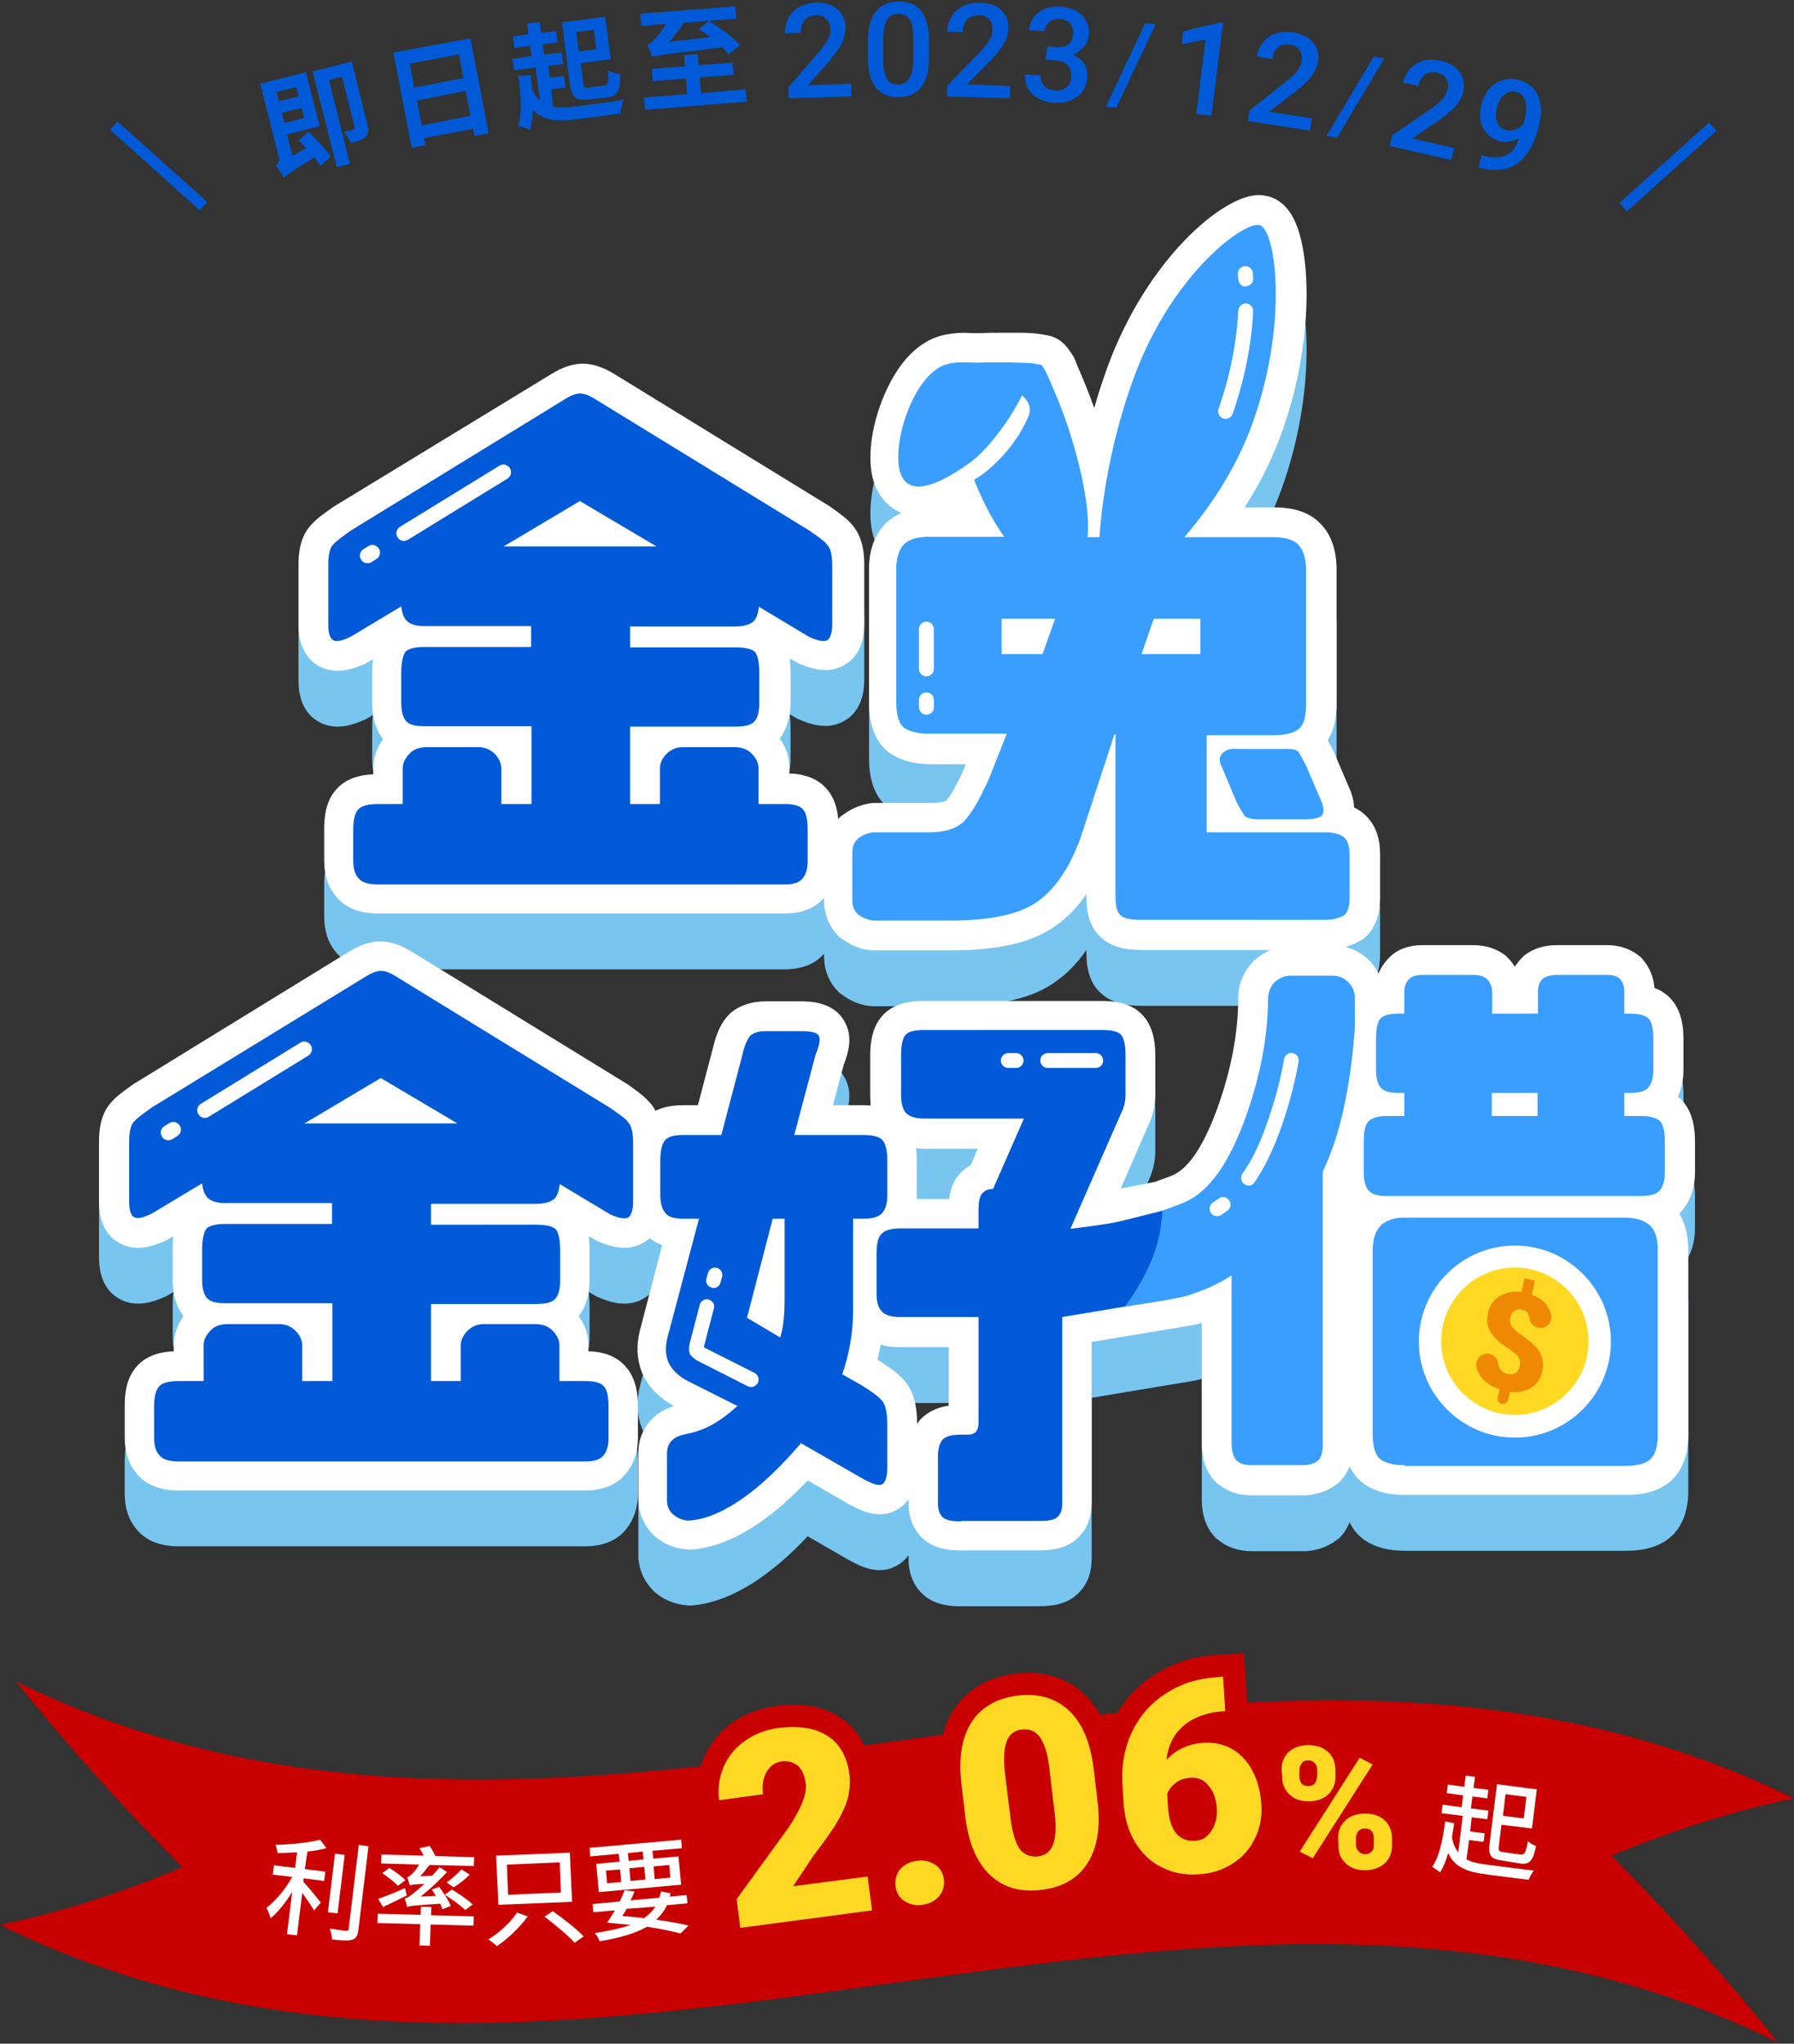 <?xml version="1.0" encoding="utf-8"?>
<!-- Generator: Adobe Illustrator 26.3.1, SVG Export Plug-In . SVG Version: 6.00 Build 0)  -->
<svg version="1.1" id="圖層_1" xmlns="http://www.w3.org/2000/svg" xmlns:xlink="http://www.w3.org/1999/xlink" x="0px" y="0px"
	 viewBox="0 0 482 549" style="enable-background:new 0 0 482 549;" xml:space="preserve">
<rect x="0" y="0" width="482" height="549" fill="#333333" stroke="none"/>
<style type="text/css">
	.st0{fill:#78C5EF;}
	.st1{fill:#FFFFFF;}
	.st2{fill:#005AD7;}
	.st3{fill:#399EFF;}
	.st4{fill:#FFD824;}
	.st5{fill:#EF8903;}
	.st6{fill:#C90000;}
</style>
<g>
	<g>
		<path class="st0" d="M452.3,339.7c2-2.5,3.1-5.8,3.1-9.8v-8.2c0-3.1-0.4-7.7-3.4-11c-0.4-0.4-0.8-0.8-1.2-1.1
			c1-2.1,1.5-4.5,1.5-7.3v-8.1c0-3.2-0.4-7.9-3.7-11.2c-1.3-1.3-2.7-2.1-4.1-2.6c-0.2-2.8-1.2-5.3-3-7.5l-0.5-0.6l-0.6-0.5
			c-1.6-1.3-4.4-2.9-8.6-2.9h-13.5c-3.3,0-6,0.8-8.4,2.5l-0.5,0.4l-0.5,0.5c-0.7,0.7-1.4,1.6-1.9,2.4c-0.5-0.8-1.1-1.6-1.9-2.4
			l-0.5-0.5l-0.5-0.4c-2.4-1.7-5.1-2.5-8.4-2.5h-13.4c-3.8,0-6.9,1.1-9.1,3.4c-1.3,1.3-2.2,2.7-2.8,4.2c-0.7-1.3-1.5-2.5-2.5-3.5
			c-1.8-1.8-4-3-6.4-3.6c1.4-0.4,2.8-1,4-1.7l0.2-0.1l0.2-0.1c3.2-2.3,4.9-6.1,4.9-11.3v-11.6c0-4.8-1.4-8.4-4.3-10.9l-0.2-0.2
			l-0.2-0.2c-0.7-0.5-1.5-1-2.3-1.4c0-1.2-0.3-2.6-0.8-4l-0.1-0.3l-4.4-10.3c-0.7-1.5-1.3-2.6-1.8-3.4c1.6-2.5,2.4-5.7,2.4-9.7V168
			c0-5.3-1.5-9.5-4.4-12.4c-2.8-2.9-7-4.3-12.4-4.3h-7.9c4.3-6.7,7.7-13.6,10.2-20.7c8.1-22.9,7.9-46.8,3.1-56.6
			c-1.5-3.1-3.7-5.2-6.4-6.1c-1-0.3-2-0.5-3.1-0.5c-9.8,0-30,17.4-40.5,45.8c-1.4,3.9-2.7,7.7-3.7,11.4c-1.8-5-3.6-9.2-4.9-12.2
			l-0.2-0.6c-0.1-0.2-0.3-0.8-1-1.8c-0.1-0.1-0.1-0.2-0.2-0.3c-0.7-1-2.2-3.5-5.4-4.4c-0.5-0.1-1-0.3-1.5-0.3
			c-2.2-0.5-4.5-0.6-6.7-0.6h-1c-1.3,0-2.8,0-4.2,0c-1.9,0-3.7,0-5.3,0.1c-0.3,0-0.5,0-0.7,0c-0.6,0-1.2,0-1.7,0
			c-0.7,0-1.4-0.1-2.1-0.1c-1.8,0-3.4,0.2-5.1,0.5c-6.2,1.2-11.6,6.1-15.5,14.2c-4,8.2-6.6,20.3-2.8,27.6c1.5,2.9,3.7,4.9,6.5,6.1
			c-1.7,0.7-3.1,1.7-4.3,2.9c-2.7,2.7-4.2,6.5-4.4,11.1c0,0.2,0,0.5,0,0.7s0,0.3,0,0.5v35.9c0,6.3,1.9,10.8,5.7,13.5l0.1,0.1
			l0.2,0.1c2.9,1.8,6.4,2.7,10.7,2.7h9.3l-0.3,0.8c-2.5,5.7-4.2,8.1-4.9,8.9c-0.2,0.2-1.2,0.7-3.9,0.7H235h-0.4
			c-3.9,0.4-6.5,2-8.1,3.2l-0.5,0.3l-0.4,0.4c-0.2,0.2-0.3,0.3-0.4,0.5c-0.2-2.8-1-5.9-3.3-8.4c-2.2-2.4-5.5-3.8-9.8-3.9v-1.6
			c0-2.8-0.9-5.5-2.6-7.8l0,0l0.2-0.3c1.8-2.5,2.7-5.6,2.7-9.4v-8.1c0-1.3-0.1-2.6-0.2-3.7l2.1,1.2l0.5,0.2c2.7,1.2,4.9,1.7,7,1.7
			s4-0.6,5.6-1.7l0.3-0.2l0.3-0.2c2.8-2.2,4.2-5.7,4.2-10.3v-15.9c0-3.1-0.4-7.6-3.4-10.9c-1.3-1.5-3.2-2.9-6.2-5l-0.2-0.1
			l-57.3-35.2c-3.1-1.9-5.9-2.8-8.5-2.8c-2.7,0-5.4,0.9-8.5,2.8L90,150.9l-0.2,0.1c-3,2.1-4.9,3.5-6.2,5c-3.1,3.3-3.4,7.8-3.4,10.9
			v15.9c0,4.6,1.4,8.1,4.2,10.3l0.3,0.2l0.3,0.2c1.6,1.1,3.6,1.7,5.6,1.7l0,0c2.1,0,4.3-0.5,7-1.7l0.5-0.2l2.1-1.2
			c-0.2,1.1-0.2,2.4-0.2,3.7v8.1c0,3.8,0.9,6.9,2.7,9.4l0.2,0.3l0,0c-1.7,2.3-2.6,5-2.6,7.8v1.6c-4.4,0.2-7.6,1.5-9.8,3.9
			c-3.1,3.3-3.4,7.8-3.4,11v8.2c0,3.9,1,7.1,3.1,9.6c1.7,2.2,5,4.7,11.4,4.7h109.2c5.6,0,8.8-2.1,10.6-4.2v0.6c0,3.8,1.3,7,3.8,9.6
			l0.4,0.4l0.5,0.3c1.6,1.2,4.2,2.9,8.1,3.2h0.4h20.9c13,0,22.3-2.2,28.4-6.8c3-2.1,5.6-4.9,8-8.3v1c0,4.8,1.3,8.4,4,10.7
			c2.4,2.2,5.9,3.3,10.6,3.3h34.9c-1.4,0.6-2.8,1.4-4,2.5L337,273l-0.2,0.2c-2.3,2.3-3.8,5.4-4.1,8.8v0.4v0.4
			c0,9.5-1.9,19.7-5.7,30.1c-4.5,12.4-8.9,16.5-11.9,17.8c-0.9,0.4-2.8,1.1-4.8,1.8l-9.2,1.8l7.2-16.5c1.4-2.9,2.1-5.7,2.1-8.5
			v-10.7c0-5.1-1.2-8.7-3.7-11.2c-3.1-3.1-7.4-3.5-10.8-3.5H248c-3,0-7.3,0.4-10.5,3.5c-2.5,2.5-3.7,6.1-3.7,11.2v10.7
			c0,1,0.1,1.9,0.2,2.7c-1-0.1-1.7-0.1-2.2-0.1h-8l2.9-10.9c1.3-3.3,2.4-7.4,0.4-11.2c-2.9-5.8-9.7-5.8-12-5.8h-9.4
			c-3.8,0-7,1.1-9.4,3.1l-0.2,0.2l-0.2,0.2c-2,2-3.4,4.9-4.4,9.2l-4,15.2h-4c-2.9,0-5.4,0.5-7.4,1.5c-0.4-0.8-1-1.7-1.7-2.4
			c-1.3-1.5-3.2-2.9-6.2-5l-0.2-0.1l-57.3-35.2c-3.1-1.9-5.9-2.8-8.5-2.8c-2.7,0-5.4,0.9-8.5,2.8l-57.3,35.2l-0.2,0.1
			c-3,2.1-4.9,3.5-6.2,5c-3.1,3.3-3.4,7.8-3.4,10.9v15.9c0,4.6,1.4,8.1,4.2,10.3l0.3,0.2l0.3,0.2c1.6,1.1,3.6,1.7,5.6,1.7
			c2.1,0,4.3-0.5,7-1.7l0.5-0.2l2.1-1.2c-0.2,1.1-0.2,2.4-0.2,3.7v8.1c0,3.8,0.9,6.9,2.7,9.4l0.2,0.3l0,0c-1.7,2.3-2.6,5-2.6,7.8
			v1.6c-4.4,0.2-7.6,1.5-9.8,3.9c-3.1,3.3-3.4,7.8-3.4,11v8.2c0,3.9,1,7.1,3.1,9.6c1.7,2.2,5,4.7,11.4,4.7h109.2
			c6.1,0,9.4-2.5,11.1-4.7c2-2.5,3.1-5.7,3.1-9.6v-8.2c0-3.1-0.4-7.7-3.5-11c-2.2-2.4-5.5-3.8-9.8-3.9v-1.6c0-2.8-0.9-5.5-2.6-7.8
			l0,0l0.2-0.3c1.8-2.5,2.7-5.6,2.7-9.4v-8.1c0-1.3-0.1-2.6-0.2-3.7l2.1,1.2l0.5,0.2c2.7,1.2,4.9,1.7,7,1.7s4-0.6,5.6-1.7l0.3-0.2
			l0.3-0.2c0.2-0.1,0.4-0.3,0.5-0.5c1,0.8,2.1,1.4,3.4,1.9l-6,23c-1,4-0.8,7.7,0.6,11.3l0.1,0.2l0.1,0.2c1.6,3.5,4.5,6.4,8.4,8.5
			c-2.1,0.7-4.3,1.7-6.1,3.7c-2.3,2.4-3.5,5.5-3.5,9v12.3c0,3.6,1.4,6.9,4,9.6l0.2,0.2l0.2,0.2c2.4,2,5.3,3.3,8.5,3.5l0.6,0.1h0.6
			c5.8-0.4,12-2.8,18.4-7.2c4.2-2.9,8.5-6.6,13-11.4l11.1,6.4c2.4,1.3,5.2,2.7,8.2,2.7l0,0c1.4,0,2.8-0.3,4-0.9
			c1.6-0.7,2.8-1.8,3.8-3.1v0.9c0,5.3,2.3,8.3,4.2,9.9c3.1,2.6,6.9,2.9,9.9,2.9H279c3.3,0,7.3-0.4,10.3-3.1c1.9-1.7,4-4.6,4-9.7
			v-43.2l27-4.5l0,0c0.2,0,0.3-0.1,0.5-0.1c0.7-0.1,1.4-0.3,2.1-0.5v32.2c0,1.7,0,6.8,3.7,10.5l0.3,0.3l0.3,0.2c2.4,2,5.5,3.1,9,3.1
			h14.5h0.4c3.3-0.3,6.1-1.4,8.3-3.2l0.3-0.2l0.3-0.3c1.1-1.1,2-2.5,2.6-4.1c0.9,2,2.3,3.6,4,4.8l0.1,0.1l0.2,0.1
			c2.9,1.9,6.4,2.7,10.7,2.7h59.1c3.3,0,8.2-0.4,11.9-3.5c2.3-1.9,5-5.6,5-12.6v-49.7c0-3.8-0.8-7.1-2.4-9.7
			C451.4,340.7,451.9,340.3,452.3,339.7z M248.1,323.6h14.6l-1.9,4.4c-0.8,0.4-1.5,1-2.2,1.6c-2,1.8-3.2,4.2-3.6,7.5h-8.7
			c0-0.3,0-0.7,0-1v-9.3c0-1,0-2.2-0.2-3.4C246.8,323.5,247.5,323.6,248.1,323.6z M246.4,397.5c0-3.7-0.5-8.2-3.3-11.5
			c-1.5-1.8-3.8-3.5-7.3-5.7l0,0c0.3-1.4,0.6-2.8,0.8-4.1c1.5,0.5,3.3,0.7,5.1,0.7h13.2v15.7c-2.6,0.4-4.8,1.3-6.6,2.8
			C247.5,396,246.9,396.7,246.4,397.5z"/>
		<path class="st1" d="M452.3,324.7c2-2.5,3.1-5.8,3.1-9.8v-8.2c0-3.1-0.4-7.7-3.4-11c-0.4-0.4-0.8-0.8-1.2-1.1
			c1-2.1,1.5-4.5,1.5-7.3v-8.1c0-3.2-0.4-7.9-3.7-11.2c-1.3-1.3-2.7-2.1-4.1-2.6c-0.2-2.8-1.2-5.3-3-7.5l-0.5-0.6l-0.6-0.5
			c-1.6-1.3-4.4-2.9-8.6-2.9h-13.5c-3.3,0-6,0.8-8.4,2.5l-0.5,0.4l-0.5,0.5c-0.7,0.7-1.4,1.6-1.9,2.4c-0.5-0.8-1.1-1.6-1.9-2.4
			l-0.5-0.5l-0.5-0.4c-2.4-1.7-5.1-2.5-8.4-2.5h-13.4c-3.8,0-6.9,1.1-9.1,3.4c-1.3,1.3-2.2,2.7-2.8,4.2c-0.7-1.3-1.5-2.5-2.5-3.5
			c-1.8-1.8-4-3-6.4-3.6c1.4-0.4,2.8-1,4-1.7l0.2-0.1l0.2-0.1c3.2-2.3,4.9-6.1,4.9-11.3v-11.6c0-4.8-1.4-8.4-4.3-10.9l-0.2-0.2
			l-0.2-0.2c-0.7-0.5-1.5-1-2.3-1.4c0-1.2-0.3-2.6-0.8-4l-0.1-0.3l-4.4-10.3c-0.7-1.5-1.3-2.6-1.8-3.4c1.6-2.5,2.4-5.7,2.4-9.7V153
			c0-5.3-1.5-9.5-4.4-12.4c-2.8-2.9-7-4.3-12.4-4.3h-7.9c4.3-6.7,7.7-13.6,10.2-20.7c8.1-22.9,7.9-46.8,3.1-56.6
			c-1.5-3.1-3.7-5.2-6.4-6.1c-1-0.3-2-0.5-3.1-0.5c-9.8,0-30,17.4-40.5,45.8c-1.4,3.9-2.7,7.7-3.7,11.4c-1.8-5-3.6-9.2-4.9-12.2
			l-0.2-0.6c-0.1-0.2-0.3-0.8-1-1.8c-0.1-0.1-0.1-0.2-0.2-0.3c-0.7-1-2.2-3.5-5.4-4.4c-0.5-0.1-1-0.3-1.5-0.3
			c-2.2-0.5-4.5-0.6-6.7-0.6h-1c-1.3,0-2.8,0-4.2,0c-1.9,0-3.7,0-5.3,0.1c-0.3,0-0.5,0-0.7,0c-0.6,0-1.2,0-1.7,0
			c-0.7,0-1.4-0.1-2.1-0.1c-1.8,0-3.4,0.2-5.1,0.5c-6.2,1.2-11.6,6.1-15.5,14.2c-4,8.2-6.6,20.3-2.8,27.6c1.5,2.9,3.7,4.9,6.5,6.1
			c-1.7,0.7-3.1,1.7-4.3,2.9c-2.7,2.7-4.2,6.5-4.4,11.1c0,0.2,0,0.5,0,0.7s0,0.3,0,0.5v35.9c0,6.3,1.9,10.8,5.7,13.5l0.1,0.1
			l0.2,0.1c2.9,1.8,6.4,2.7,10.7,2.7h9.3l-0.3,0.8c-2.5,5.7-4.2,8.1-4.9,8.9c-0.2,0.2-1.2,0.7-3.9,0.7H235h-0.4
			c-3.9,0.4-6.5,2-8.1,3.2l-0.5,0.3l-0.4,0.4c-0.2,0.2-0.3,0.3-0.4,0.5c-0.2-2.8-1-5.9-3.3-8.4c-2.2-2.4-5.5-3.8-9.8-3.9v-1.6
			c0-2.8-0.9-5.5-2.6-7.8l0,0l0.2-0.3c1.8-2.5,2.7-5.6,2.7-9.4v-8.1c0-1.3-0.1-2.6-0.2-3.7l2.1,1.2l0.5,0.2c2.7,1.2,4.9,1.7,7,1.7
			s4-0.6,5.6-1.7l0.3-0.2l0.3-0.2c2.8-2.2,4.2-5.7,4.2-10.3v-15.9c0-3.1-0.4-7.6-3.4-10.9c-1.3-1.5-3.2-2.9-6.2-5l-0.2-0.1
			l-57.3-35.2c-3.1-1.9-5.9-2.8-8.5-2.8c-2.7,0-5.4,0.9-8.5,2.8L90,135.9l-0.2,0.1c-3,2.1-4.9,3.5-6.2,5c-3.1,3.3-3.4,7.8-3.4,10.9
			v15.9c0,4.6,1.4,8.1,4.2,10.3l0.3,0.2l0.3,0.2c1.6,1.1,3.6,1.7,5.6,1.7l0,0c2.1,0,4.3-0.5,7-1.7l0.5-0.2l2.1-1.2
			c-0.2,1.1-0.2,2.4-0.2,3.7v8.1c0,3.8,0.9,6.9,2.7,9.4l0.2,0.3l0,0c-1.7,2.3-2.6,5-2.6,7.8v1.6c-4.4,0.2-7.6,1.5-9.8,3.9
			c-3.1,3.3-3.4,7.8-3.4,11v8.2c0,3.9,1,7.1,3.1,9.6c1.7,2.2,5,4.7,11.4,4.7h109.2c5.6,0,8.8-2.1,10.6-4.2v0.6c0,3.8,1.3,7,3.8,9.6
			l0.4,0.4l0.5,0.3c1.6,1.2,4.2,2.9,8.1,3.2h0.4h20.9c13,0,22.3-2.2,28.4-6.8c3-2.1,5.6-4.9,8-8.3v1c0,4.8,1.3,8.4,4,10.7
			c2.4,2.2,5.9,3.3,10.6,3.3h34.9c-1.4,0.6-2.8,1.4-4,2.5L337,258l-0.2,0.2c-2.3,2.3-3.8,5.4-4.1,8.8v0.4v0.4
			c0,9.5-1.9,19.7-5.7,30.1c-4.5,12.4-8.9,16.5-11.9,17.8c-0.9,0.4-2.8,1.1-4.8,1.8l-9.2,1.8l7.2-16.5c1.4-2.9,2.1-5.7,2.1-8.5
			v-10.7c0-5.1-1.2-8.7-3.7-11.2c-3.1-3.1-7.4-3.5-10.8-3.5H248c-3,0-7.3,0.4-10.5,3.5c-2.5,2.5-3.7,6.1-3.7,11.2v10.7
			c0,1,0.1,1.9,0.2,2.7c-1-0.1-1.7-0.1-2.2-0.1h-8l2.9-10.9c1.3-3.3,2.4-7.4,0.4-11.2c-2.9-5.8-9.7-5.8-12-5.8h-9.4
			c-3.8,0-7,1.1-9.4,3.1l-0.2,0.2l-0.2,0.2c-2,2-3.4,4.9-4.4,9.2l-4,15.2h-4c-2.9,0-5.4,0.5-7.4,1.5c-0.4-0.8-1-1.7-1.7-2.4
			c-1.3-1.5-3.2-2.9-6.2-5l-0.2-0.1l-57.3-35.2c-3.1-1.9-5.9-2.8-8.5-2.8c-2.7,0-5.4,0.9-8.5,2.8l-57.3,35.2l-0.2,0.1
			c-3,2.1-4.9,3.5-6.2,5c-3.1,3.3-3.4,7.8-3.4,10.9v15.9c0,4.6,1.4,8.1,4.2,10.3l0.3,0.2l0.3,0.2c1.6,1.1,3.6,1.7,5.6,1.7
			c2.1,0,4.3-0.5,7-1.7l0.5-0.2l2.1-1.2c-0.2,1.1-0.2,2.4-0.2,3.7v8.1c0,3.8,0.9,6.9,2.7,9.4l0.2,0.3l0,0c-1.7,2.3-2.6,5-2.6,7.8
			v1.6c-4.4,0.2-7.6,1.5-9.8,3.9c-3.1,3.3-3.4,7.8-3.4,11v8.2c0,3.9,1,7.1,3.1,9.6c1.7,2.2,5,4.7,11.4,4.7h109.2
			c6.1,0,9.4-2.5,11.1-4.7c2-2.5,3.1-5.7,3.1-9.6v-8.2c0-3.1-0.4-7.7-3.5-11c-2.2-2.4-5.5-3.8-9.8-3.9v-1.6c0-2.8-0.9-5.5-2.6-7.8
			l0,0l0.2-0.3c1.8-2.5,2.7-5.6,2.7-9.4v-8.1c0-1.3-0.1-2.6-0.2-3.7l2.1,1.2l0.5,0.2c2.7,1.2,4.9,1.7,7,1.7s4-0.6,5.6-1.7l0.3-0.2
			l0.3-0.2c0.2-0.1,0.4-0.3,0.5-0.5c1,0.8,2.1,1.4,3.4,1.9l-6,23c-1,4-0.8,7.7,0.6,11.3l0.1,0.2l0.1,0.2c1.6,3.5,4.5,6.4,8.4,8.5
			c-2.1,0.7-4.3,1.7-6.1,3.7c-2.3,2.4-3.5,5.5-3.5,9v12.3c0,3.6,1.4,6.9,4,9.6l0.2,0.2l0.2,0.2c2.4,2,5.3,3.3,8.5,3.5l0.6,0.1h0.6
			c5.8-0.4,12-2.8,18.4-7.2c4.2-2.9,8.5-6.6,13-11.4l11.1,6.4c2.4,1.3,5.2,2.7,8.2,2.7l0,0c1.4,0,2.8-0.3,4-0.9
			c1.6-0.7,2.8-1.8,3.8-3.1v0.9c0,5.3,2.3,8.3,4.2,9.9c3.1,2.6,6.9,2.9,9.9,2.9H279c3.3,0,7.3-0.4,10.3-3.1c1.9-1.7,4-4.6,4-9.7
			v-43.2l27-4.5l0,0c0.2,0,0.3-0.1,0.5-0.1c0.7-0.1,1.4-0.3,2.1-0.5v32.2c0,1.7,0,6.8,3.7,10.5l0.3,0.3l0.3,0.2c2.4,2,5.5,3.1,9,3.1
			h14.5h0.4c3.3-0.3,6.1-1.4,8.3-3.2l0.3-0.2l0.3-0.3c1.1-1.1,2-2.5,2.6-4.1c0.9,2,2.3,3.6,4,4.8l0.1,0.1l0.2,0.1
			c2.9,1.9,6.4,2.7,10.7,2.7h59.1c3.3,0,8.2-0.4,11.9-3.5c2.3-1.9,5-5.6,5-12.6v-49.7c0-3.8-0.8-7.1-2.4-9.7
			C451.4,325.7,451.9,325.3,452.3,324.7z M248.1,308.6h14.6l-1.9,4.4c-0.8,0.4-1.5,1-2.2,1.6c-2,1.8-3.2,4.2-3.6,7.5h-8.7
			c0-0.3,0-0.7,0-1v-9.3c0-1,0-2.2-0.2-3.4C246.8,308.5,247.5,308.6,248.1,308.6z M246.4,382.5c0-3.7-0.5-8.2-3.3-11.5
			c-1.5-1.8-3.8-3.5-7.3-5.7l0,0c0.3-1.4,0.6-2.8,0.8-4.1c1.5,0.5,3.3,0.7,5.1,0.7h13.2v15.7c-2.6,0.4-4.8,1.3-6.6,2.8
			C247.5,381,246.9,381.7,246.4,382.5z"/>
		<g>
			<path class="st2" d="M229.2,327.4h2.7c2.5,0,4.2-0.5,5.1-1.5c0.9-1,1.4-2.6,1.4-4.8v-9.3c0-2.9-0.5-4.7-1.4-5.6
				c-0.9-0.9-2.5-1.3-5.1-1.3h-18.5l5.7-21.5c1-2.5,1.4-4.2,0.9-5.1c-0.4-0.9-1.9-1.3-4.8-1.3h-9.4c-1.6,0-3.1,0.3-4.2,1.2
				c-0.8,0.9-1.6,2.7-2.2,5.4l-5.6,21.3h-10.2c-2.4,0-4,0.4-4.8,1.3c-0.9,0.9-1.4,2.8-1.4,5.6v9.3c0,2.2,0.5,3.7,1.4,4.8
				c0.7,1,2.4,1.5,4.8,1.5h4.2l-8.5,32c-0.6,2.5-0.5,4.7,0.3,6.6c0.9,1.9,2.7,3.8,5.4,5.1l13.1,6.6c-4.2,3.9-8.5,6.5-13.2,7.4
				c-2.1,0.4-3.6,1-4.4,1.9c-0.9,0.9-1.3,2.1-1.3,3.6v12.3c0,1.7,0.5,2.9,1.6,3.9c1.1,0.9,2.4,1.6,4.1,1.7c4.3-0.2,9.2-2.2,14.4-5.8
				c5.2-3.6,10.5-8.7,15.9-15l16.7,9.6c2.4,1.3,4.1,1.9,5,1.5c1-0.5,1.5-2,1.5-4.8v-11.1c0-3.4-0.5-5.6-1.4-6.6
				c-0.9-1.1-2.7-2.4-5.4-4.1l-5.3-3c1.8-5.3,2.9-11,2.9-17V327.4z M210.8,348.8c0,4.3-0.3,7.9-1.2,10.5l-8.9-5.3l6.9-26.6h3.2
				V348.8z"/>
			<path class="st2" d="M258.2,408.7c-2.4,0-3.9-0.3-4.8-1c-0.9-0.8-1.4-2-1.4-3.8v-12.6c0-2.2,0.5-3.9,1.4-4.7s2.4-1.2,4.8-1.2h1.8
				c2,0,2.9-1,2.9-3.2v-28.4h-21.2c-2.2,0-3.9-0.5-4.8-1.5c-0.9-1-1.4-2.5-1.4-4.8v-10.5c0-2.9,0.4-4.7,1.4-5.6
				c0.9-0.9,2.5-1.4,4.8-1.4h21.2v-4.8c0-2.6,0.4-4.2,1.2-4.8c0.8-0.8,1.7-1,2.7-1l8.3-18.9h-26.9c-2.2,0-3.9-0.6-4.8-1.5
				c-0.9-1.1-1.3-2.7-1.3-4.8v-10.7c0-2.7,0.4-4.7,1.3-5.6s2.6-1.2,4.8-1.2H296c2.5,0,4.2,0.3,5.1,1.2c0.9,0.9,1.3,2.9,1.3,5.6v10.7
				c0,1.7-0.4,3.3-1.3,5.1l-13.5,30.8c0,0,9.7-1.1,13.7-2.1s16-4,16-4s2,8.1,2,11l-6.9,9.5c0,2.3,0,4.8,0,4.8l-27,4.5v50
				c0,1.8-0.4,3-1.4,3.8c-0.8,0.8-2.6,1-4.9,1H258.2z"/>
		</g>
		<path class="st3" d="M377.4,393.6c-2.7,0-4.8-0.4-6.4-1.5c-1.5-1.1-2.2-3.5-2.2-6.9V336c0-3.2,0.8-5.4,2.2-6.8
			c1.5-1.4,3.6-2.1,6.3-2.1h59.1c3.2,0,5.4,0.8,6.8,2c1.5,1.3,2.2,3.6,2.2,6.8v49.7c0,3.2-0.8,5.4-2.1,6.5c-1.4,1.2-3.6,1.7-6.8,1.7
			h-59.1V393.6z"/>
		<path class="st3" d="M446,301.2c-0.8-0.9-2.6-1.4-5.1-1.4h-4.5v-6.2h1.4c2.6,0,4.2-0.4,5.1-1.5s1.3-2.6,1.3-4.8v-8.1
			c0-2.8-0.4-4.7-1.3-5.6s-2.6-1.3-5.1-1.3h-1.4v-5.9c0-1.5-0.4-2.6-1.2-3.5c-0.9-0.8-2.1-1-3.4-1h-13.5c-1.5,0-2.7,0.3-3.8,1
			c-0.9,0.9-1.3,2-1.3,3.5v5.9h-12.3v-5.9c0-1.5-0.6-2.6-1.5-3.5c-1.1-0.8-2.2-1-3.8-1h-13.4c-1.5,0-2.7,0.3-3.5,1
			c-0.9,0.9-1.4,2-1.4,3.5v5.9h-1.5c-2.4,0-4,0.4-4.9,1.3c-0.8,0.9-1.2,2.7-1.2,5.6v8.1c0,2.2,0.4,3.8,1.2,4.8
			c0.9,1.1,2.6,1.5,4.9,1.5h1.5v6.2h-4.8c-2.2,0-3.9,0.5-4.8,1.4s-1.3,2.7-1.3,5.6v8.2c0,2.1,0.4,3.8,1.3,4.8
			c0.9,1.1,2.6,1.5,4.8,1.5h68.3c2.6,0,4.4-0.5,5.1-1.5c0.9-1,1.4-2.7,1.4-4.8v-8.2C447.3,303.9,446.9,302.1,446,301.2z
			 M413.1,299.8h-12.3v-6.2h12.3V299.8z"/>
		<g>
			<g>
				<circle class="st4" cx="407" cy="360.4" r="22.8"/>
				<path class="st1" d="M407,386.2c-14.2,0-25.8-11.6-25.8-25.8c0-14.2,11.6-25.8,25.8-25.8c14.2,0,25.8,11.6,25.8,25.8
					S421.2,386.2,407,386.2z M407,340.5c-10.9,0-19.8,8.9-19.8,19.8s8.9,19.8,19.8,19.8s19.8-8.9,19.8-19.8S417.9,340.5,407,340.5z"
					/>
			</g>
			<g>
				<path class="st5" d="M408.3,367.1c0.2-0.9,0.1-1.7-0.2-2.3c-0.3-0.6-1-1.3-2.1-2s-2-1.4-2.9-2.1s-1.6-1.4-2.2-2.2
					c-0.6-0.8-1-1.6-1.2-2.6c-0.2-0.9-0.2-2,0.1-3.2c0.4-2,1.4-3.5,3.1-4.5c1.6-1,3.6-1.4,5.9-1.1l0.8-3.7l2.8,0.6l-0.8,3.8
					c2.1,0.8,3.6,2,4.5,3.7c0.3,0.5,0.5,1,0.6,1.6c0.6,2.1-1.3,4.1-3.5,3.6l0,0c-1.3-0.3-2.1-1.3-2.3-2.6c0-0.3-0.1-0.6-0.2-0.9
					c-0.3-0.8-0.9-1.2-1.8-1.4c-0.8-0.2-1.4,0-2,0.3c-0.5,0.4-0.9,1-1.1,1.9s-0.1,1.6,0.3,2.2s1.1,1.3,2.1,2s1.9,1.4,2.8,2.1
					s1.6,1.5,2.2,2.2c0.6,0.8,1,1.6,1.2,2.6c0.2,0.9,0.2,2,0,3.2c-0.4,2-1.4,3.5-3,4.5c-1.5,1-3.5,1.4-5.7,1.1l-0.5,2.1
					c-0.2,0.8-0.9,1.3-1.7,1.1l0,0c-0.8-0.2-1.3-0.9-1.1-1.7l0.5-2.2c-2.5-0.8-4.3-2.1-5.4-3.9c-0.4-0.6-0.7-1.3-0.8-2.1
					c-0.5-2.1,1.4-4,3.5-3.5l0,0c1.2,0.3,2.2,1.3,2.3,2.5c0.1,0.5,0.2,0.9,0.4,1.3c0.4,0.8,1.2,1.4,2.3,1.6c0.8,0.2,1.5,0.1,2-0.3
					C407.8,368.6,408.1,367.9,408.3,367.1z"/>
			</g>
		</g>
		<g>
			<path class="st2" d="M89.4,171.9c-0.8-0.6-1.2-1.9-1.2-4.1v-15.9c0-2.8,0.4-4.7,1.3-5.6c0.8-0.9,2.4-2.1,4.8-3.8l57.2-35.1
				c1.9-1.2,3.3-1.7,4.3-1.7c1.1,0,2.4,0.4,4.4,1.7l57.2,35.1c2.4,1.7,4.1,2.8,4.8,3.8c0.9,0.9,1.4,2.7,1.4,5.6v15.9
				c0,2.1-0.5,3.5-1.2,4.1c-0.9,0.6-2.6,0.3-5-0.8l-13.5-8.1c-0.2,1.7-0.6,2.9-1.3,3.8c-0.9,0.9-2.6,1.5-5.1,1.5h-28.2v5.6h28.2
				c2.6,0,4.4,0.4,5.3,1.2c0.8,0.9,1.2,2.9,1.2,5.7v8.1c0,2.2-0.4,3.8-1.2,4.8c-0.9,1.1-2.7,1.5-5.3,1.5h-28.2V216h8v-9.6
				c0-1.3,0.6-2.7,1.8-3.9s2.7-1.8,4.5-1.8h13.7c1.9,0,3.6,0.6,4.7,1.8c1.2,1.2,1.8,2.6,1.8,3.9v9.6h7.1c2.4,0,4.1,0.5,4.8,1.4
				c0.9,0.9,1.3,2.7,1.3,5.6v8.2c0,2.1-0.4,3.6-1.3,4.7c-0.8,1.1-2.4,1.7-4.8,1.7H101.4c-2.5,0-4.3-0.6-5.1-1.7
				c-0.9-1-1.4-2.5-1.4-4.7V223c0-2.9,0.5-4.7,1.4-5.6c0.8-0.9,2.6-1.4,5.1-1.4h6.8v-9.6c0-1.3,0.6-2.7,1.8-3.9
				c1-1.2,2.7-1.8,4.7-1.8h13.7c1.8,0,3.3,0.6,4.5,1.8s1.8,2.6,1.8,3.9v9.6h8.1v-20.9H114c-2.4,0-4.1-0.4-5-1.5
				c-0.8-1.1-1.2-2.6-1.2-4.8v-8.1c0-2.8,0.5-4.8,1.2-5.7c0.9-0.8,2.6-1.2,5-1.2h28.7v-5.6H114c-2.4,0-3.9-0.6-4.8-1.5
				c-0.8-0.9-1.2-2.1-1.4-3.8L94.3,171C91.9,172.2,90.3,172.5,89.4,171.9z M135.3,146.8h41.1l-20.6-12.2L135.3,146.8z"/>
			<path class="st1" d="M98.7,151.3c-0.7,0-1.3-0.3-1.7-1c-0.6-0.9-0.3-2.2,0.7-2.8l1.3-0.8c0.9-0.6,2.2-0.3,2.8,0.7
				c0.6,0.9,0.3,2.2-0.7,2.8l-1.3,0.8C99.4,151.3,99,151.3,98.7,151.3z M108.5,145.3c-0.7,0-1.3-0.3-1.7-1c-0.6-0.9-0.3-2.2,0.7-2.8
				l26.7-16.4c0.9-0.6,2.2-0.3,2.8,0.7c0.6,0.9,0.3,2.2-0.7,2.8L109.6,145C109.3,145.2,108.9,145.3,108.5,145.3z"/>
		</g>
		<g>
			<path class="st1" d="M294.4,286.9h-12.9c-1.1,0-2-0.9-2-2s0.9-2,2-2h12.9c1.1,0,2,0.9,2,2S295.5,286.9,294.4,286.9z"/>
			<path class="st1" d="M273,286.9h-2.1c-1.1,0-2-0.9-2-2s0.9-2,2-2h2.1c1.1,0,2,0.9,2,2S274.1,286.9,273,286.9z"/>
			<path class="st1" d="M191.7,346c-0.2,0-0.3,0-0.5-0.1c-1.1-0.3-1.7-1.4-1.4-2.4l0.4-1.5c0.3-1.1,1.4-1.7,2.4-1.4
				c1.1,0.3,1.7,1.4,1.4,2.4l-0.4,1.5C193.4,345.4,192.6,346,191.7,346z"/>
			<path class="st1" d="M201.8,372.6c-0.3,0-0.6-0.1-0.9-0.2l-13-6.6c-1.3-0.6-1.9-1.3-2.3-1.7c-0.2-0.3-0.4-0.6-0.4-0.9
				c-0.1-0.6-0.1-1.4,0.1-2.3l2.7-10.4c0.3-1.1,1.4-1.7,2.4-1.4c1.1,0.3,1.7,1.4,1.4,2.4l-2.7,10.3c0,0,0,0,0,0.1
				c0.1,0.1,0.3,0.2,0.5,0.3l13.1,6.6c1,0.5,1.4,1.7,0.9,2.7C203.2,372.2,202.5,372.6,201.8,372.6z"/>
		</g>
		<g>
			<g>
				<path class="st3" d="M345.3,201.2h-12.8c-1.9-0.2-3.3,0.3-4.1,1.2s-0.9,1.9-0.3,3.2l4.1,9.8c0.9,1.8,1.7,3,2.2,3.8
					c0.8,0.6,1.9,0.9,3.6,0.9h12.8c1.8,0,3.2-0.3,4.1-0.8c0.8-0.6,0.9-1.8,0.3-3.6l-4.2-9.8c-0.9-1.9-1.7-3.2-2.1-3.9
					C348.3,201.4,347.1,201.1,345.3,201.2z"/>
				<path class="st3" d="M361.1,224.9c-1.2-0.9-2.9-1.3-5.1-1.3h-31.8v-26.1h18c3,0,5.3-0.5,6.8-1.7c1.3-1.1,1.9-3.3,1.9-6.5v-36.2
					c0-3.2-0.8-5.4-2.1-6.8c-1.3-1.4-3.8-2-6.8-2h-23.8c6.4-7.4,14-18.2,18.6-31.4c9.3-26.5,6-51,1.7-52.4
					c-4-1.3-23.4,12.8-33.7,40.5c-7.5,20.2-9.1,38.3-9.4,43.3h-3.2c0.3-2.3,0.6-11.1-4.7-27.9c-2-6.3-4.3-11.6-6.2-15.9l0,0
					c0,0,0-0.1-0.1-0.2s-0.1-0.3-0.2-0.4s-0.2-0.4-0.4-0.7c0-0.1-0.1-0.1-0.1-0.2c-0.3-0.5-0.7-1-0.8-1c-0.3-0.1-0.5-0.1-0.8-0.1
					c-1.6-0.5-3.9-0.4-6.3-0.5c-2.8-0.1-6.2-0.1-9.1,0c-3.2,0.1-5.2-0.4-8.5,0.3c-9.8,1.9-16.2,23.5-12.7,30.3
					c2.9,5.7,11.3,1.4,18.7-4c4.5-3.5,10.2-10.9,13.6-17.8c1.7,1.5,2.7,3.4,1.7,5.7c-2.8,6.6-7.8,12.2-12.7,15.8
					c-0.6,0.4-1.2,0.8-1.9,1.2c0.2,0.3,0.3,0.6,0.3,0.7c2.6,6.4,5.3,11.1,7.8,14.6h-0.7h-6.6h-12.8c-3,0-5.4,0.6-6.8,2
					c-1.2,1.2-1.9,3.2-2.1,5.9c0,0.2,0,0.3,0,0.5c0,0.1,0,0.2,0,0.3v0.1l0,0v35.7c0,3.5,0.8,5.9,2.2,6.9c1.7,1,3.8,1.5,6.5,1.5h21
					l-4.7,11.9c-2.3,5.1-4.4,8.9-6.3,11.1c-2.1,2.4-5.4,3.5-9.9,3.5h-15c-1.7,0.2-2.9,0.8-4.1,1.7c-1.1,1-1.5,2.2-1.5,3.8v12.6
					c0,1.7,0.4,2.9,1.5,3.9c1.2,0.9,2.4,1.5,4.1,1.7h20.6c11,0,18.9-1.7,23.7-5.2c4.8-3.5,8.7-9.3,11.6-17.6l8.9-27.2h0.3v43.8
					c0,2.4,0.5,4.1,1.4,4.8c0.8,0.8,2.5,1.2,5.2,1.2H356c2.2,0,3.9-0.5,5.1-1.2c1-0.8,1.5-2.4,1.5-4.8v-11.6
					C362.6,227.5,362.1,225.8,361.1,224.9z M280.1,175.7h-11v-9.5h14.4L280.1,175.7z M322.5,175.7h-15.8l3.3-9.5h12.5V175.7z"/>
			</g>
			<path class="st1" d="M248.9,181.7L248.9,181.7c-1.1,0-2-0.9-2-2V169c0-1.1,0.9-2,2-2l0,0c1.1,0,2,0.9,2,2v10.7
				C250.9,180.8,250,181.7,248.9,181.7z"/>
			<path class="st1" d="M248.9,192c-1.1,0-2-0.9-2-2v-2c0-1.1,0.9-2,2-2s2,0.9,2,2v2.1C250.9,191.1,250,192,248.9,192z"/>
			<path class="st1" d="M329.3,112.5c-0.2,0-0.4,0-0.7-0.1c-1-0.4-1.6-1.5-1.2-2.6c3.8-10.8,5-20.3,5.3-26.4c0.1-1.1,1-1.9,2.1-1.9
				c1.1,0.1,1.9,1,1.9,2.1c-0.3,6.4-1.6,16.3-5.5,27.5C330.9,112,330.1,112.5,329.3,112.5z"/>
			<path class="st1" d="M334.7,77c-1,0-1.9-0.8-2-1.9c0-0.5-0.1-0.9-0.1-1.4c-0.1-1.1,0.7-2.1,1.8-2.2c1.1-0.1,2.1,0.7,2.2,1.8
				c0,0.5,0.1,1,0.1,1.5c0.1,1.1-0.8,2-1.9,2.1C334.8,77,334.7,77,334.7,77z"/>
		</g>
		<g>
			<path class="st2" d="M35.9,326.9c-0.8-0.6-1.2-1.9-1.2-4.1v-15.9c0-2.8,0.4-4.7,1.3-5.6c0.8-0.9,2.4-2.1,4.8-3.8l57.2-35
				c1.9-1.2,3.3-1.7,4.3-1.7c1.1,0,2.4,0.4,4.4,1.7l57.2,35.1c2.4,1.7,4.1,2.8,4.8,3.8c0.9,0.9,1.4,2.7,1.4,5.6v15.9
				c0,2.1-0.5,3.5-1.2,4.1c-0.9,0.6-2.6,0.3-5-0.8l-13.5-8.1c-0.2,1.7-0.6,2.9-1.3,3.8c-0.9,0.9-2.6,1.5-5.1,1.5h-28.2v5.6H144
				c2.6,0,4.4,0.4,5.3,1.2c0.8,0.9,1.2,2.9,1.2,5.7v8.1c0,2.2-0.4,3.8-1.2,4.8c-0.9,1.1-2.7,1.5-5.3,1.5h-28.2V371h8v-9.6
				c0-1.3,0.6-2.7,1.8-3.9c1.2-1.2,2.7-1.8,4.5-1.8h13.7c1.9,0,3.6,0.6,4.7,1.8c1.2,1.2,1.8,2.6,1.8,3.9v9.6h7.1
				c2.4,0,4.1,0.5,4.8,1.4c0.9,0.9,1.3,2.7,1.3,5.6v8.2c0,2.1-0.4,3.6-1.3,4.7c-0.8,1.1-2.4,1.7-4.8,1.7H47.9
				c-2.5,0-4.3-0.6-5.1-1.7c-0.9-1-1.4-2.5-1.4-4.7V378c0-2.9,0.5-4.7,1.4-5.6c0.8-0.9,2.6-1.4,5.1-1.4h6.8v-9.6
				c0-1.3,0.6-2.7,1.8-3.9c1-1.2,2.7-1.8,4.7-1.8h13.7c1.8,0,3.3,0.6,4.5,1.8c1.2,1.2,1.8,2.6,1.8,3.9v9.6h8.1v-20.9H60.5
				c-2.4,0-4.1-0.4-5-1.5c-0.8-1.1-1.2-2.6-1.2-4.8v-8.1c0-2.8,0.5-4.8,1.2-5.7c0.9-0.8,2.6-1.2,5-1.2h28.7v-5.6H60.5
				c-2.4,0-3.9-0.6-4.8-1.5c-0.8-0.9-1.2-2.1-1.4-3.8L40.8,326C38.4,327.2,36.8,327.5,35.9,326.9z M81.8,301.8h41.1l-20.6-12.2
				L81.8,301.8z"/>
			<path class="st1" d="M45.2,306.3c-0.7,0-1.3-0.3-1.7-1c-0.6-0.9-0.3-2.2,0.7-2.8l1.3-0.8c0.9-0.6,2.2-0.3,2.8,0.7
				s0.3,2.2-0.7,2.8l-1.3,0.8C45.9,306.3,45.5,306.3,45.2,306.3z M55,300.3c-0.7,0-1.3-0.3-1.7-1c-0.6-0.9-0.3-2.2,0.7-2.8
				l26.7-16.4c0.9-0.6,2.2-0.3,2.8,0.7c0.6,0.9,0.3,2.2-0.7,2.8L56.1,300C55.8,300.2,55.4,300.3,55,300.3z"/>
		</g>
		<path class="st3" d="M355.4,314.7v72.9c0,2.4-0.4,3.9-1.2,4.7c-0.9,0.8-2.2,1.2-3.9,1.3h-14.1c-1.7,0-3-0.4-3.9-1.2
			c-0.9-0.9-1.4-2.4-1.4-4.8v-45c-3.7,2.4-6.8,3.8-11.7,5.4c-3,1-17,3-17,3s4-5,7-12s3.1-13.8,3.1-13.8s3.8-1.3,5.9-2.2
			c7-3,12.2-11.2,16.3-22.4c4.1-11.3,6.2-22.2,6.2-32.9c0.2-1.5,0.8-2.9,1.8-3.9c1.2-1,2.6-1.7,4.1-1.7H358c1.6,0,3.1,0.6,4.2,1.7
			c1.1,1.1,1.7,2.4,1.8,3.9v8.7C362.8,292.2,360.1,304.9,355.4,314.7z"/>
		<g>
			<path class="st1" d="M335.5,318.5c-0.4,0-0.8-0.1-1.2-0.4c-0.9-0.6-1.1-1.9-0.5-2.8c2.4-3.4,4.5-7.6,6.3-12.7
				c2.2-6.1,3.9-12.2,4.9-18.1c0.2-1.1,1.2-1.8,2.3-1.6c1.1,0.2,1.8,1.2,1.6,2.3c-1.1,6.2-2.8,12.5-5.1,18.8
				c-2,5.5-4.2,9.9-6.8,13.7C336.7,318.2,336.1,318.5,335.5,318.5z"/>
			<path class="st1" d="M327,326.7c-0.7,0-1.3-0.3-1.7-0.9c-0.6-0.9-0.3-2.2,0.6-2.8c0.5-0.3,1-0.7,1.5-1c0.9-0.7,2.1-0.5,2.8,0.4
				c0.7,0.9,0.5,2.1-0.4,2.8c-0.6,0.4-1.1,0.8-1.7,1.2C327.8,326.6,327.4,326.7,327,326.7z"/>
		</g>
	</g>
	<g>
		<path class="st6" d="M482,483.1c-48-23.5-97.2-28.2-146.9-25.7l-0.9-13.3l-7.8,0.5c-6.1,0.4-11.7,2.3-16.6,5.5
			c-4,2.6-7.2,6-9.5,10c-1.6,0.2-3.1,0.3-4.7,0.5c-1.2-2-2.6-3.8-4.2-5.4c-4.8-4.6-11.3-6.5-18.6-5.6c-7.4,0.9-13.1,4.3-16.7,9.9
			c-1.2,1.9-2.2,4.1-2.8,6.5c-7,1-14,1.9-21.1,2.9c-1.8-3.8-4.4-6.2-6.6-7.6c-4.5-2.9-10.3-4-17.2-3c-4.4,0.6-8.3,2.1-11.7,4.5
			c-3.5,2.5-6,5.7-7.7,9.6c-0.3,0.7-0.5,1.4-0.8,2.1c-62.2,6.6-124,6.6-183.9-22.8C19.1,470.1,34,486.6,49,501.6
			c-16.4,6.9-32.8,12.1-49,15.5c154.9,76,322.7-44.5,477.6,31.5c-14.8-18.5-29.7-35.1-44.7-50.1C449.4,491.7,465.8,486.4,482,483.1z
			"/>
		<g>
			<g>
				<path class="st1" d="M81.9,502.1l5.5,0.7l-0.3,2.5l-5.5-0.7l-0.1,0.9c1.3,1.4,4,4.7,4.7,5.6l-1.8,2.1c-0.7-1.1-2-3.1-3.2-4.7
					l-1.4,11.4l-2.7-0.3l1.4-11.3c-1.8,2.8-3.8,5.4-5.8,7c-0.2-0.8-0.7-2-1.1-2.8c2.4-1.8,5.2-5.1,6.9-8.3l-5.2-0.6l0.3-2.5l5.7,0.7
					l0.5-4.2c-1.8,0.1-3.6,0.2-5.2,0.2c-0.1-0.6-0.3-1.5-0.6-2.2c4.2-0.1,9.1-0.6,12-1.4l1.7,2.3c-1.5,0.4-3.2,0.7-5.1,0.9
					L81.9,502.1z M90.7,514l-2.6-0.3L90,498l2.6,0.3L90.7,514z M99,496l-2.7,22.4c-0.2,1.7-0.7,2.4-1.7,2.7
					c-1.1,0.3-2.8,0.2-5.4-0.1c0-0.8-0.3-2.1-0.6-2.9c1.9,0.3,3.7,0.5,4.3,0.6c0.5,0,0.8-0.1,0.8-0.7l2.7-22.4L99,496z"/>
				<path class="st1" d="M127.2,517.3l-11.5-0.3l-0.2,5.7l-2.8-0.1l0.2-5.7l-11.5-0.3l0.1-2.5l11.5,0.3l0.1-2.2l2.8,0.1l-0.1,2.2
					l11.5,0.3L127.2,517.3z M109.3,509.2c-2.2,1.1-4.5,2.2-6.4,3.1l-1.3-2.2c1.8-0.6,4.6-1.7,7.2-2.9L109.3,509.2z M118.9,512.9
					c-0.2-0.4-0.4-0.9-0.6-1.5c-7.2,0.5-8.3,0.6-8.9,0.9c-0.1-0.5-0.4-1.6-0.7-2.3c0.7-0.1,1.4-0.6,2.4-1.4c0.5-0.4,1.6-1.3,2.9-2.5
					c-2.8,0.1-3.4,0.2-3.9,0.4c-0.1-0.5-0.5-1.6-0.7-2.2c0.4-0.1,0.8-0.4,1.3-0.9c0.4-0.3,1.2-1.3,1.9-2.5l-10.2-0.3l0.1-2.4
					l11.3,0.3c-0.3-0.7-0.7-1.4-1.1-2l2.7-0.6c0.6,0.8,1.2,1.9,1.6,2.7l10.4,0.3l-0.1,2.4l-11.9-0.3c-0.8,1-1.6,2.1-2.5,3l3.2-0.1
					c0.7-0.7,1.3-1.5,2-2.3l2,1.3c-2.2,2.4-4.7,4.7-7.1,6.6l4.1-0.2c-0.4-0.6-0.7-1.2-1.1-1.7l2-0.7c1.2,1.6,2.5,3.6,3.1,5.1
					L118.9,512.9z M106.9,506.6c-0.9-1-2.7-2.4-4.2-3.4l1.9-1.4c1.5,0.9,3.4,2.3,4.3,3.3L106.9,506.6z M125,513.1
					c-1.2-1.2-3.6-2.9-5.5-4.1l1.9-1.4c1.9,1.1,4.3,2.8,5.6,4L125,513.1z M126.2,503.6c-1.3,1.3-3,2.6-4.3,3.4l-1.9-1.3
					c1.3-0.9,3-2.4,4-3.5L126.2,503.6z"/>
				<path class="st1" d="M141.8,514.8c-2.1,2.9-5.3,6-8.3,8c-0.6-0.6-1.6-1.3-2.3-1.8c3-1.8,6.2-4.8,7.7-7.2L141.8,514.8z
					 M153.1,497.7l0.6,13.2l-19.8,0.8l-0.6-13.2L153.1,497.7z M136.5,509l14.2-0.6l-0.3-8.1l-14.2,0.6L136.5,509z M148.5,513.4
					c2.8,2,6.5,4.8,8.3,6.8l-2.4,1.7c-1.7-1.9-5.3-4.9-8.1-7L148.5,513.4z"/>
				<path class="st1" d="M166.2,498l-7.6,0.7l-0.2-2.3l24.6-2.2l0.2,2.3l-7.9,0.7l0.2,2.1l6.8-0.6l0.7,7.6l-22.1,2l-0.7-7.6l6.3-0.6
					L166.2,498z M179.2,511.8c-0.7,1.5-1.7,2.8-2.9,3.9c3.4,0.5,6.4,1,8.7,1.6l-2.2,2.1c-2.3-0.6-5.4-1.3-9-1.8
					c-3.1,1.8-7.3,3-12.7,3.9c-0.3-0.8-0.8-1.7-1.3-2.2c3.9-0.6,7.1-1.3,9.6-2.2c-2.1-0.2-4.2-0.4-6.3-0.6c0.7-1,1.4-2.1,2.1-3.3
					l-5.8,0.5l-0.2-2.2l7.3-0.7c0.5-1,1-2.1,1.3-3l2.7,0.3c-0.3,0.8-0.7,1.6-1.1,2.4l7.7-0.7c0.2-0.5,0.4-1.1,0.5-1.7l2.6,0.5
					c-0.1,0.3-0.2,0.6-0.3,0.9l4.6-0.4l0.2,2.2L179.2,511.8z M163.1,505.9l3.8-0.3l-0.3-3.4l-3.8,0.3L163.1,505.9z M168.3,512.8
					c-0.3,0.7-0.7,1.3-1.1,1.9c2,0.2,3.9,0.3,5.8,0.6c1.3-0.9,2.3-1.9,3.1-3.1L168.3,512.8z M172.7,497.4l-4,0.4l0.2,2.1l4-0.4
					L172.7,497.4z M169.4,505.3l4-0.4l-0.3-3.4l-4,0.4L169.4,505.3z M175.6,501.4l0.3,3.4l4.2-0.4l-0.3-3.4L175.6,501.4z"/>
				<path class="st4" d="M234.3,513.2l-35.4,4.7l-1-7.7l14-19.3c3.4-5.1,4.9-9,4.6-11.7c-0.3-2.2-1-3.8-2.1-4.8s-2.6-1.4-4.4-1.2
					c-1.8,0.2-3.1,1.2-4.1,2.9c-0.9,1.7-1.2,3.6-0.9,5.9l-11.8,1.6c-0.4-3.1,0-6.1,1.2-8.9s3.1-5.2,5.7-7c2.6-1.9,5.6-3,9-3.5
					c5.5-0.7,9.9,0,13.2,2.1s5.3,5.6,5.9,10.3c0.3,2,0.1,4-0.3,6c-0.5,2-1.4,4.1-2.7,6.4s-3.5,5.4-6.5,9.3l-5.6,8.4l20-2.6
					L234.3,513.2z"/>
				<path class="st4" d="M246.3,499.9c1.9-0.3,3.5,0.1,4.9,1s2.2,2.3,2.4,4s-0.2,3.2-1.3,4.5s-2.5,2-4.4,2.3s-3.5-0.1-4.9-1
					s-2.2-2.3-2.4-4s0.2-3.2,1.2-4.5C243,500.9,244.4,500.1,246.3,499.9z"/>
				<path class="st4" d="M294.9,484.1c0.8,6.9-0.1,12.3-2.7,16.4s-6.7,6.5-12.4,7.2c-5.7,0.7-10.3-0.7-13.8-4
					c-3.6-3.4-5.7-8.5-6.6-15.3l-1.1-9.3c-0.8-6.9,0.1-12.3,2.7-16.4s6.8-6.5,12.4-7.2s10.2,0.7,13.8,4c3.6,3.4,5.7,8.5,6.6,15.3
					L294.9,484.1z M281.9,474.8c-0.4-3.7-1.3-6.3-2.4-8c-1.2-1.7-2.8-2.4-4.9-2.2c-2,0.2-3.4,1.3-4.1,3.1c-0.7,1.8-0.9,4.4-0.6,7.8
					l1.6,13c0.5,3.8,1.3,6.5,2.4,8.1c1.2,1.6,2.8,2.3,4.9,2.1c2-0.2,3.4-1.3,4.1-3.1c0.7-1.8,0.9-4.6,0.5-8.2L281.9,474.8z"/>
				<path class="st4" d="M328.6,450.4l0.6,9.3h-0.5c-4.4,0.3-8,1.6-10.7,3.9s-4.2,5.4-4.6,9.2c2.5-2.8,5.8-4.3,9.8-4.6
					c4.4-0.3,8.1,1.1,10.9,4.1s4.4,7.2,4.8,12.4c0.2,3.2-0.3,6.3-1.7,9.1c-1.3,2.8-3.3,5.1-6,6.8c-2.6,1.7-5.6,2.7-9,2.9
					c-3.6,0.3-6.9-0.3-9.9-1.8c-3-1.4-5.4-3.7-7.2-6.6s-2.9-6.4-3.2-10.4l-0.3-4.7c-0.4-5.3,0.4-10.1,2.4-14.4c2-4.4,5-7.9,9-10.5
					c4-2.7,8.6-4.2,13.7-4.5L328.6,450.4z M319.7,477.6c-1.6,0.1-2.9,0.6-3.9,1.4s-1.7,1.7-2.2,2.8l0.2,3.5c0.4,6.5,2.9,9.5,7.4,9.2
					c1.8-0.1,3.2-1,4.3-2.7s1.6-3.8,1.4-6.2c-0.2-2.5-0.9-4.5-2.3-6C323.5,478.1,321.8,477.4,319.7,477.6z"/>
				<path class="st4" d="M344.3,475.4c0-2,0.7-3.6,2-4.8c1.3-1.2,3.1-1.8,5.3-1.8c2.2,0,4,0.7,5.3,1.9c1.3,1.2,1.9,2.9,1.9,5v1.6
					c0,2-0.7,3.6-2,4.8c-1.3,1.2-3.1,1.8-5.2,1.8c-2.2,0-3.9-0.6-5.2-1.9c-1.3-1.2-2-2.9-1.9-5L344.3,475.4z M349.1,477.2
					c0,0.8,0.2,1.4,0.6,1.9s1,0.7,1.8,0.7c1.6,0,2.3-1,2.4-2.9v-1.3c0-0.8-0.2-1.4-0.6-1.9s-1-0.8-1.8-0.8c-0.7,0-1.3,0.2-1.7,0.7
					c-0.4,0.5-0.7,1.1-0.7,2L349.1,477.2z M352.7,499.2l-3.5-1.8l16.1-25.2l3.5,1.8L352.7,499.2z M359.5,493.8c0-2,0.7-3.6,2-4.8
					c1.3-1.2,3.1-1.8,5.3-1.8c2.2,0,4,0.6,5.3,1.9c1.3,1.2,1.9,2.9,1.9,5.1v1.6c0,2-0.7,3.6-2,4.8c-1.3,1.2-3.1,1.8-5.3,1.8
					c-2.2,0-3.9-0.6-5.2-1.9c-1.3-1.2-2-2.9-1.9-5L359.5,493.8z M364.3,495.5c0,0.7,0.2,1.3,0.7,1.8s1,0.8,1.7,0.8
					c1.4,0,2.2-0.7,2.4-2v-2.3c0-0.8-0.2-1.4-0.6-1.9s-1-0.7-1.8-0.7c-0.7,0-1.3,0.2-1.7,0.7c-0.4,0.4-0.7,1.1-0.7,1.8V495.5z"/>
				<path class="st1" d="M394,499.5c1.5,0.8,3.5,1.2,6.1,1.5c1.7,0.2,9.9,1.3,12,1.5c-0.5,0.6-1.1,1.7-1.4,2.5l-10.9-1.4
					c-5.7-0.7-9-2-10.7-5.8c-0.6,2-1.3,3.8-2.2,5.2c-0.4-0.4-1.5-1.1-2.1-1.5c1.9-2.7,2.8-7.2,3.5-12.2l2.4,0.5
					c-0.2,1.3-0.4,2.6-0.6,3.7c0.3,1.8,0.9,3.1,1.7,4.1l1.2-9.8l-5.7-0.7l0.3-2.3l5.1,0.7l0.4-3.2l-4.4-0.6l0.3-2.3l4.4,0.6l0.4-3
					l2.5,0.3l-0.4,3l4,0.5l-0.3,2.3l-4-0.5l-0.4,3.2l4.7,0.6l-0.3,2.3l-4.2-0.5L395,492l3.9,0.5l-0.3,2.3l-3.9-0.5L394,499.5z
					 M403.5,499.8c-2.9-0.4-3.7-1.3-3.3-4.4l2-16.1l10.7,1.4l-1.3,10.5l-8.2-1l-0.7,5.7c-0.2,1.3,0,1.5,1.4,1.7l4.4,0.6
					c1.1,0.1,1.5-0.5,2-3.6c0.5,0.5,1.5,1.1,2.2,1.3c-0.8,3.9-1.7,5.1-4.3,4.7L403.5,499.8z M404.5,482l-0.7,5.8l5.6,0.7l0.7-5.8
					L404.5,482z"/>
			</g>
		</g>
	</g>
	<g>
		<path class="st2" d="M82.9,35.4c2.1,2,4.7,4.8,6,6.6l-2.8,2.6c-0.4-0.7-1-1.5-1.7-2.3c-6.3,3.9-7.4,4.7-8.1,5.5
			c-0.5-0.9-1.5-2.5-2.2-3.2c0.6-0.5,1.1-1.3,0.8-2.4l-5-19.7l12.3-3.1l3.7,14.5l-8.8,2.2l1.5,5.8l3.6-2.1c-0.7-0.7-1.4-1.5-2-2.1
			L82.9,35.4z M74.3,24.7l0.6,2.5l5.3-1.3l-0.6-2.5L74.3,24.7z M81.7,31.7L81,29l-5.3,1.3l0.7,2.7L81.7,31.7z M98.7,33.4
			c0.4,1.6,0.4,2.6-0.5,3.4c-0.8,0.8-2.1,1.2-4,1.6c-0.4-0.9-1.1-2.2-1.8-3c1.1-0.2,2.2-0.5,2.5-0.6c0.4-0.1,0.5-0.2,0.4-0.6
			l-3.4-13.6l-3.5,0.9L94,44l-3.5,0.9L84,19.2l10.5-2.7L98.7,33.4z"/>
		<path class="st2" d="M126.4,10.3l4.9,25.5l-3.8,0.7l-0.4-1.9l-13.2,2.5l0.4,1.9l-3.7,0.7l-4.9-25.6L126.4,10.3z M110.1,17.1
			l1.2,6.4l13.2-2.5l-1.2-6.4L110.1,17.1z M126.4,31.1l-1.3-6.7L112,27l1.3,6.7L126.4,31.1z"/>
		<path class="st2" d="M148.6,28.7c1.7,0.3,3.7,0.2,6.1-0.1c2.3-0.3,10.2-1.3,12.9-1.8c-0.4,0.9-0.8,2.6-0.9,3.7L155.1,32
			c-5.5,0.7-9.2,0.5-12-2.6c0,2.1-0.2,3.9-0.7,5.5c-0.7-0.3-2.4-0.9-3.2-1.1c1.1-3.2,0.7-8.3,0.1-13.4l3.3-0.2
			c0.1,1.3,0.3,2.6,0.4,3.9c0.6,1.3,1.3,2.2,2.1,3l-1.2-9l-5.8,0.8l-0.4-3.1l5.1-0.7l-0.4-2.8l-4.2,0.6l-0.4-3.1l4.2-0.6l-0.4-2.9
			l3.4-0.4l0.4,2.9l4-0.5l0.4,3.1l-4,0.5l0.4,2.8l4.7-0.6l0.4,3.1l-4,0.5l0.4,3.2l3.8-0.5l0.4,3.1l-3.8,0.5L148.6,28.7z M158.2,26.7
			c-3.4,0.4-4.6-0.4-5.1-4.2L151,6l11.6-1.5l1.5,11.4L156,17l0.7,5.1c0.2,1.4,0.4,1.6,1.7,1.4l3.9-0.5c1.1-0.2,1.3-0.9,1-4.1
			c0.8,0.5,2.3,0.9,3.3,1c0.2,4.3-0.6,5.9-3.6,6.3L158.2,26.7z M154.8,8.6l0.7,5.2l4.7-0.6L159.5,8L154.8,8.6z"/>
		<path class="st2" d="M195.8,14.6c-0.5-0.6-1.1-1.2-1.8-1.9c-15.3,1.9-17.3,2.1-18.7,2.6c-0.2-0.7-1-2.4-1.4-3.3
			c0.7-0.2,1.3-0.7,2-1.5c0.6-0.6,1.9-2.2,3.1-4.1L172.3,7L172,3.7l25.5-2l0.3,3.3l-14.1,1.1c-1.2,1.9-2.5,3.6-3.9,5.1l11-1.2
			c-1-0.8-2.1-1.6-3-2.2l2.7-2.2c2.8,1.8,6.5,4.5,8.3,6.5L195.8,14.6z M200.3,24l0.3,3.3l-27.3,2.2l-0.3-3.3l11.6-0.9l-0.3-4.2
			l-8.9,0.7l-0.3-3.3l8.9-0.7l-0.2-3l3.7-0.3l0.2,3l9.1-0.7l0.3,3.3l-9.1,0.7l0.3,4.2L200.3,24z"/>
		<path class="st2" d="M228.8,25.9l-16.9,0.5l-0.1-2.9l8.1-9.4c1.2-1.4,2-2.5,2.5-3.4s0.7-1.8,0.7-2.7c0-1.2-0.4-2.1-1.1-2.9
			c-0.7-0.7-1.6-1.1-2.7-1c-1.4,0-2.4,0.5-3.1,1.3c-0.7,0.8-1.1,2-1,3.4L210.9,9c0-1.5,0.3-2.9,0.9-4.2c0.7-1.2,1.6-2.2,2.9-2.9
			c1.3-0.7,2.8-1.1,4.4-1.2c2.4-0.1,4.4,0.5,5.8,1.7c1.4,1.2,2.2,2.8,2.3,5c0,1.3-0.3,2.6-0.9,4c-0.7,1.4-1.8,3-3.3,4.8l-5.9,6.7
			l11.6-0.4L228.8,25.9z"/>
		<path class="st2" d="M249.6,15.3c0,3.6-0.7,6.3-2.1,8.1c-1.4,1.8-3.4,2.7-6.2,2.7c-2.7,0-4.7-0.9-6.1-2.7c-1.4-1.8-2-4.4-2-7.9
			v-4.3c0-3.6,0.7-6.3,2.1-8.1c1.4-1.8,3.4-2.7,6.2-2.7c2.7,0,4.8,0.9,6.1,2.7s2,4.4,2,7.9V15.3z M245.4,10.6c0-2.4-0.3-4.1-0.9-5.2
			c-0.6-1.1-1.7-1.7-3.1-1.7c-1.4,0-2.4,0.5-3,1.5s-1,2.7-1.1,4.9v5.7c0,2.3,0.3,4.1,0.9,5.2c0.6,1.2,1.7,1.7,3.1,1.7
			c1.3,0,2.3-0.5,3-1.6s1-2.7,1.1-5V10.6z"/>
		<path class="st2" d="M271.3,26.4l-16.9-0.5l0.1-2.9l8.6-8.8c1.2-1.3,2.1-2.4,2.7-3.3c0.5-0.9,0.8-1.8,0.9-2.7
			c0-1.2-0.3-2.2-0.9-2.9c-0.6-0.8-1.5-1.2-2.7-1.2c-1.4,0-2.4,0.3-3.2,1.1c-0.8,0.8-1.2,1.9-1.2,3.4l-4.2-0.1
			c0-1.5,0.4-2.9,1.2-4.1c0.7-1.2,1.8-2.1,3.1-2.8c1.3-0.6,2.8-0.9,4.5-0.9c2.4,0.1,4.3,0.7,5.7,2c1.4,1.3,2,3,1.9,5.1
			c0,1.3-0.4,2.6-1.2,3.9c-0.7,1.3-2,2.9-3.6,4.6l-6.3,6.4l11.6,0.4L271.3,26.4z"/>
		<path class="st2" d="M281.4,12.5l2.5,0.2c1.3,0.1,2.3-0.2,3.1-0.8s1.2-1.5,1.3-2.8c0.1-1.2-0.2-2.1-0.8-2.8
			c-0.6-0.7-1.5-1.1-2.8-1.2c-1.1-0.1-2.1,0.2-2.8,0.8c-0.8,0.6-1.2,1.4-1.2,2.5l-4.2-0.3c0.1-1.3,0.5-2.4,1.2-3.4s1.8-1.8,3-2.3
			s2.6-0.7,4.2-0.6c2.5,0.2,4.4,0.9,5.8,2.3c1.3,1.3,2,3.1,1.8,5.4c-0.1,1.1-0.5,2.2-1.3,3.1c-0.8,0.9-1.8,1.6-2.9,2.1
			c1.3,0.6,2.3,1.4,3,2.4c0.7,1.1,0.9,2.3,0.8,3.7c-0.1,2.2-1,4-2.7,5.2s-3.7,1.8-6.2,1.6c-2.4-0.2-4.3-0.9-5.8-2.3s-2.1-3.1-2-5.3
			l4.2,0.3c-0.1,1.1,0.2,2,0.9,2.8c0.7,0.7,1.7,1.1,2.9,1.2c1.3,0.1,2.3-0.2,3.1-0.8c0.8-0.6,1.2-1.6,1.3-2.9c0.1-1.3-0.2-2.4-1-3.1
			c-0.7-0.8-1.9-1.2-3.4-1.3l-2.5-0.2L281.4,12.5z"/>
		<path class="st2" d="M299.9,29l-2.8-0.3l10.6-22.5l2.8,0.3L299.9,29z"/>
		<path class="st2" d="M325.5,31.1l-4.1-0.5l2.5-20l-6.4,1.3l0.4-3.5L328.1,6l0.5,0.1L325.5,31.1z"/>
		<path class="st2" d="M351.9,35.1l-16.7-2.6l0.5-2.8l9.7-7.7c1.4-1.1,2.4-2.1,3.1-2.9c0.6-0.8,1-1.7,1.2-2.6c0.2-1.2,0-2.2-0.5-3
			s-1.4-1.3-2.5-1.5c-1.3-0.2-2.4,0-3.3,0.7s-1.4,1.8-1.6,3.2l-4.1-0.7c0.2-1.5,0.8-2.8,1.7-3.9s2-1.9,3.4-2.3
			c1.4-0.5,2.9-0.6,4.6-0.3c2.4,0.4,4.2,1.3,5.4,2.7c1.2,1.4,1.6,3.2,1.3,5.3c-0.2,1.2-0.8,2.5-1.7,3.7s-2.3,2.6-4.2,4.1L341,30
			l11.5,1.8L351.9,35.1z"/>
		<path class="st2" d="M359.2,37l-2.8-0.5l12.7-21.3l2.8,0.5L359.2,37z"/>
		<path class="st2" d="M389.8,43l-16.4-3.8l0.6-2.8l10.2-7c1.5-1,2.6-1.9,3.3-2.7c0.7-0.8,1.1-1.6,1.4-2.5c0.3-1.2,0.2-2.2-0.3-3
			c-0.5-0.9-1.3-1.4-2.4-1.7c-1.3-0.3-2.4-0.1-3.3,0.5s-1.5,1.7-1.8,3.1l-4.1-0.9c0.3-1.5,1-2.8,1.9-3.8c1-1,2.1-1.7,3.5-2.1
			s2.9-0.4,4.6,0c2.4,0.5,4.1,1.6,5.2,3.1s1.4,3.3,0.9,5.4c-0.3,1.2-0.9,2.4-1.9,3.6s-2.5,2.4-4.4,3.8l-7.4,5l11.4,2.6L389.8,43z"/>
		<path class="st2" d="M408.2,37c-1.7,1.1-3.5,1.3-5.3,0.9c-2.1-0.6-3.6-1.8-4.5-3.6s-1-4-0.3-6.4c0.4-1.6,1.1-3,2.1-4.1
			s2.2-1.9,3.6-2.3s2.9-0.4,4.4,0c2.4,0.7,4.1,2.1,5.1,4.3c0.9,2.2,1,4.8,0.2,7.9l-0.3,1.1c-1.2,4.4-3.1,7.4-5.7,9.2
			s-5.9,2.1-9.8,1.1l-0.5-0.1l0.9-3.3l0.6,0.2c2.4,0.6,4.4,0.5,6-0.2S407.4,39.3,408.2,37z M404.6,34.9c0.8,0.2,1.6,0.2,2.5-0.1
			c0.8-0.3,1.6-0.8,2.2-1.5l0.4-1.6c0.5-1.8,0.5-3.3,0.1-4.6s-1.2-2.1-2.4-2.4c-1.2-0.3-2.2-0.1-3.2,0.7c-1,0.8-1.6,1.9-2,3.4
			s-0.4,2.8,0.1,4C402.6,33.9,403.4,34.6,404.6,34.9z"/>
	</g>
	<rect x="41.1" y="28.4" transform="matrix(0.668 -0.744 0.744 0.668 -19.008 46.479)" class="st2" width="3" height="32.4"/>
	
		<rect x="431.8" y="43.1" transform="matrix(0.744 -0.668 0.668 0.744 85.027 310.931)" class="st2" width="32.4" height="3"/>
</g>
</svg>
